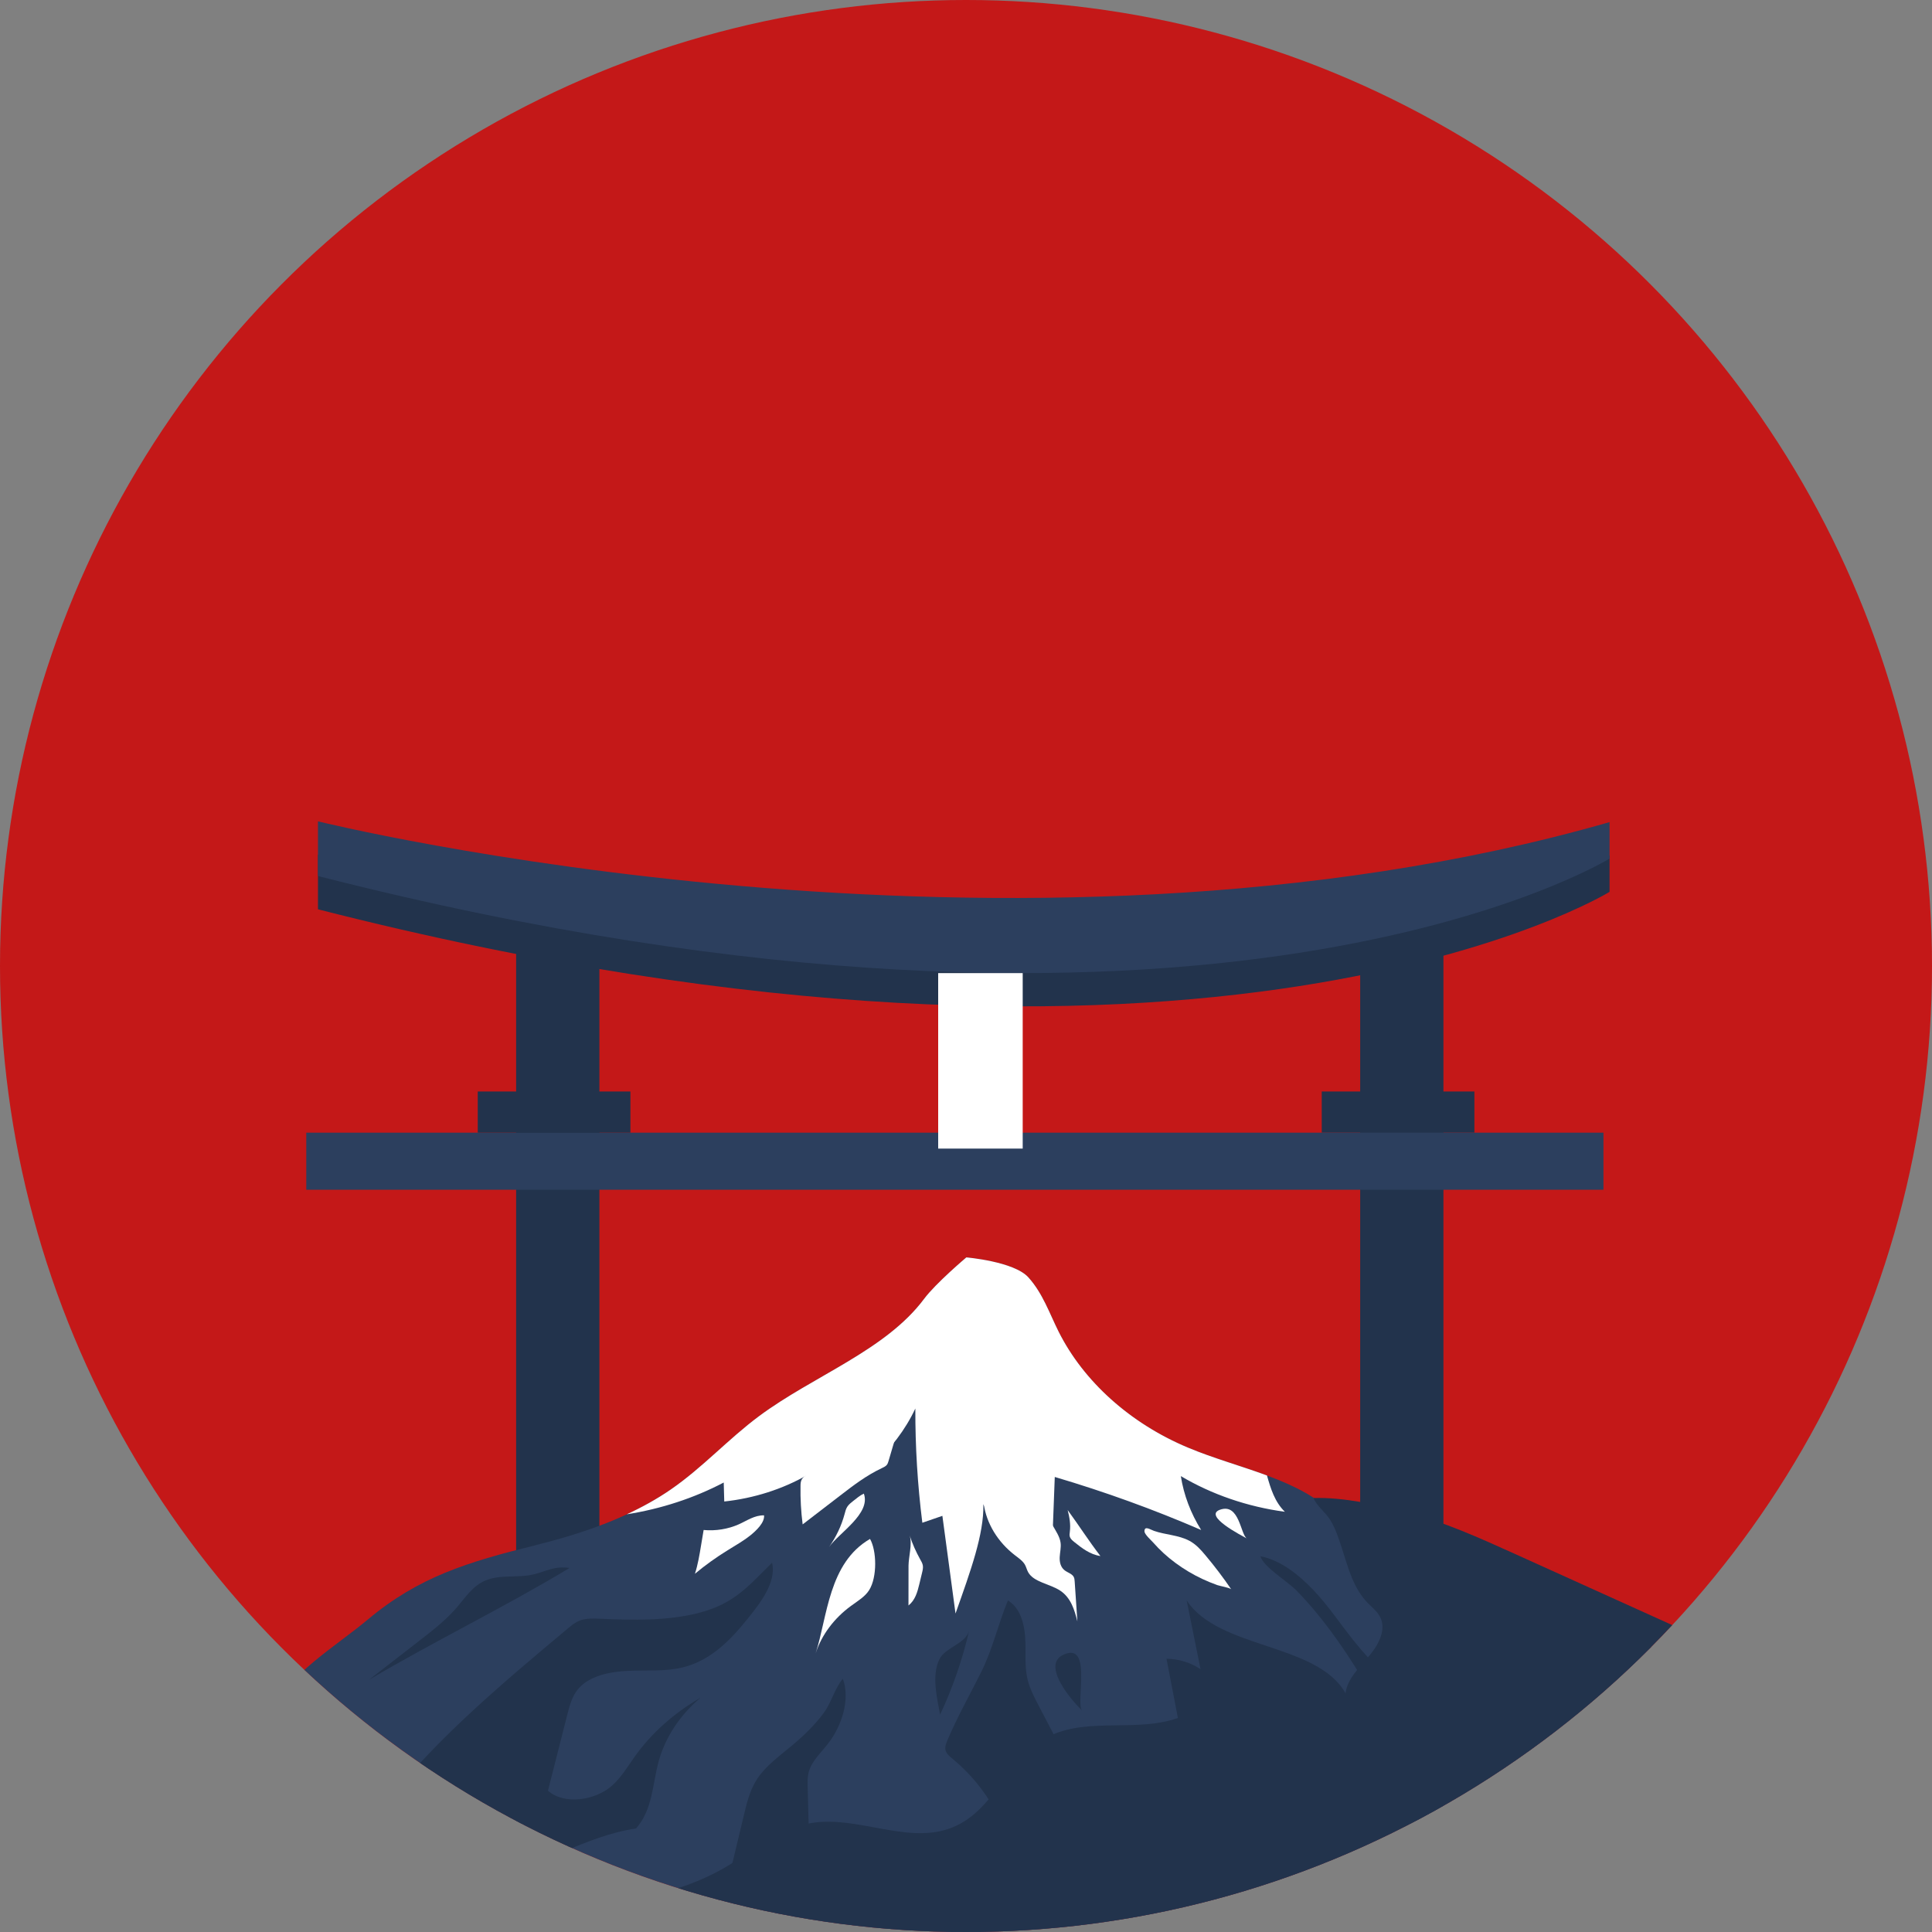<?xml version="1.0" encoding="UTF-8"?>
<svg id="Layer_2" data-name="Layer 2" xmlns="http://www.w3.org/2000/svg" xmlns:xlink="http://www.w3.org/1999/xlink" viewBox="0 0 400 400">
  <rect x="0" y="0" width="400" height="400" fill="#808080" stroke="none"/>
  <defs>
    <style>
      .cls-1 {
        fill: #fff;
      }

      .cls-2 {
        fill: #2c3f5e;
      }

      .cls-3 {
        fill: #c41818;
      }

      .cls-4 {
        clip-path: url(#clippath);
      }

      .cls-5 {
        fill: none;
      }

      .cls-6 {
        fill: #22334c;
      }
    </style>
    <clipPath id="clippath">
      <circle class="cls-5" cx="200" cy="200" r="200"/>
    </clipPath>
  </defs>
  <g id="OBJECT">
    <g>
      <circle class="cls-3" cx="200" cy="200" r="200"/>
      <g class="cls-4">
        <g>
          <g>
            <rect class="cls-6" x="273.65" y="225.98" width="31.61" height="8.53"/>
            <g>
              <rect class="cls-6" x="281.61" y="192.66" width="17.24" height="184.9"/>
              <rect class="cls-6" x="106.86" y="192.66" width="17.24" height="184.9"/>
            </g>
            <rect class="cls-2" x="63.41" y="234.51" width="268.57" height="11.81"/>
            <rect class="cls-6" x="98.91" y="225.98" width="31.61" height="8.53"/>
          </g>
          <g>
            <path class="cls-6" d="M65.83,176.94s143.99,35.6,267.41,.16v7.55s-82.28,50.85-267.41,3.61v-11.32Z"/>
            <path class="cls-2" d="M65.83,170.05s143.99,35.6,267.41,.16v7.55s-82.28,50.85-267.41,3.61v-11.32Z"/>
          </g>
          <rect class="cls-1" x="194.24" y="201.47" width="17.5" height="36.33"/>
        </g>
        <g>
          <path class="cls-2" d="M110.83,319.92c10.03-2.48,19.91-5.92,28.01-11.5,6.64-4.57,11.89-10.42,18.31-15.21,11.23-8.36,26.18-13.58,34.17-24.28,2.44-3.26,8.75-8.59,8.75-8.59,0,0,9.85,.83,12.84,4.13s4.35,7.4,6.26,11.23c5.18,10.35,14.86,19.04,26.78,24.02,10.62,4.45,23.52,6.43,30.78,14.35,2.7,2.95,4.4,6.54,7.49,9.2,4.34,3.73,10.72,5.07,16.75,6.26,9.22,1.81,18.44,3.62,27.66,5.43,3.33,.65,6.75,1.34,9.53,3.01,1.94,1.16,3.46,2.75,4.93,4.33,9.11,9.87,16.84,20.65,22.96,32.05-30.18,10.81-59.98,22.37-89.35,34.67-13.73,5.75-27.49,11.7-42.27,15.14-13.19,3.07-26.93,4.07-40.61,4.44-39.34,1.06-81.28-3.87-111.55-25.12-14.52-10.2-33.71-32.08-25.92-49.26,3.51-7.74,13.1-13.3,19.81-18.92,10.51-8.81,20.66-11.91,34.65-15.36Z"/>
          <g>
            <path class="cls-5" d="M343.1,342.3c-1.46-1.58-2.99-3.17-4.93-4.33-2.78-1.67-6.21-2.36-9.53-3.01-9.22-1.81-18.44-3.62-27.66-5.43-6.03-1.18-12.41-2.53-16.75-6.26-3.09-2.66-4.79-6.25-7.49-9.2-3.7-4.03-8.85-6.52-14.42-8.58,.78,2.73,1.59,5.46,3.71,7.52-7.72-1.04-15.14-3.59-21.54-7.39,.61,3.89,2.04,7.69,4.21,11.16-9.79-4.24-19.92-7.92-30.31-10.98-.24,6.4-.49,12.8-.73,19.2-6.13-3.2-11.09-7.97-14.05-13.53-.72,5.12-3.09,10.07-6.8,14.16-.56-3.93-1.13-7.86-1.69-11.79-1.38,.48-2.77,.95-4.15,1.43-.98-7.85-1.47-15.75-1.45-23.65-4.1,8.73-12.23,16.05-22.28,20.06-.03-2.1-.07-4.19-.1-6.29-5.11,2.93-11.05,4.82-17.18,5.48-.04-1.31-.07-2.61-.11-3.92-6.13,3.22-12.98,5.46-20.07,6.58-5.95,2.75-12.41,4.78-18.94,6.39-14,3.45-24.14,6.55-34.65,15.36-6.72,5.63-16.3,11.18-19.81,18.92-7.79,17.18,11.4,39.06,25.92,49.26,30.26,21.26,72.21,26.19,111.55,25.12,13.67-.37,27.42-1.37,40.61-4.44,14.78-3.44,28.53-9.39,42.27-15.14,29.37-12.3,59.17-23.86,89.35-34.67-6.12-11.4-13.84-22.18-22.96-32.05Z"/>
            <path class="cls-1" d="M149.95,310.87c6.13-.66,12.06-2.55,17.18-5.48,.03,2.1,.07,4.19,.1,6.29,10.05-4.01,18.19-11.33,22.28-20.06-.02,7.9,.46,15.8,1.45,23.65,1.38-.48,2.77-.95,4.15-1.43,.56,3.93,2.16,16.29,2.72,20.22,3.16-8.92,5.88-16.37,5.77-22.6,2.96,5.55,7.92,10.33,14.05,13.53,.24-6.4,.49-12.8,.73-19.2,10.39,3.07,20.52,6.74,30.31,10.98-2.17-3.47-3.61-7.27-4.21-11.16,6.39,3.8,13.82,6.35,21.54,7.39-2.11-2.06-2.93-4.79-3.71-7.52-5.38-1.99-11.14-3.58-16.36-5.77-11.92-4.99-21.6-13.68-26.78-24.02-1.91-3.82-3.28-7.93-6.26-11.23s-12.84-4.13-12.84-4.13c0,0-6.32,5.33-8.75,8.59-7.99,10.7-22.93,15.92-34.17,24.28-6.43,4.78-11.67,10.64-18.31,15.21-2.83,1.95-5.88,3.63-9.07,5.11,7.09-1.12,13.94-3.36,20.07-6.58,.04,1.31,.07,2.61,.11,3.92Z"/>
          </g>
          <path class="cls-1" d="M168.87,342.29c1.23-3.77,3.8-7.23,7.3-9.79,1.38-1.01,2.94-1.93,3.79-3.3,1.68-2.69,1.56-8.15,.17-10.58-8.61,4.98-8.81,16.14-11.26,23.67Z"/>
          <path class="cls-1" d="M171.62,320.33c1.5-2.13,2.6-4.46,3.25-6.88,.14-.52,.26-1.06,.57-1.52,.3-.46,.77-.83,1.23-1.19,.71-.55,1.39-1.15,2.18-1.5,1.49,4.15-5.15,8.11-7.24,11.1Z"/>
          <path class="cls-1" d="M188.1,332.39c1.38-1.1,1.84-2.78,2.22-4.35l.59-2.44c.12-.5,.24-1.01,.15-1.51-.08-.44-.32-.85-.55-1.25-.89-1.59-1.61-3.24-2.17-4.93,.57,1.75-.23,4.43-.24,6.24,0,2.75,0,5.49-.01,8.24Z"/>
          <path class="cls-1" d="M246.23,318.99c1.38,.74,2.39,1.87,3.33,3,1.92,2.28,3.71,4.65,5.37,7.08-.22-.33-2.39-.71-2.9-.89-1.06-.38-2.1-.81-3.11-1.28-1.98-.93-3.85-2.05-5.55-3.31-1.71-1.26-3.26-2.68-4.61-4.22-.44-.5-1.81-1.69-1.81-2.33,0-1.22,1.17-.37,1.97-.09,2.38,.83,5.11,.86,7.32,2.05Z"/>
          <path class="cls-1" d="M258.17,318.54c-1.35-.76-1.53-7.44-5.6-5.96-3.5,1.27,4.51,5.34,5.6,5.96Z"/>
          <path class="cls-1" d="M227.83,322.16c-2.14-.31-3.84-1.64-5.41-2.9-.37-.3-.76-.63-.91-1.05-.12-.35-.06-.72-.01-1.09,.19-1.52-.07-2.99-.45-4.48,2.3,3.14,4.38,6.41,6.78,9.52Z"/>
          <path class="cls-1" d="M155.34,317.89c-1.43,1.15-3.09,2.08-4.68,3.07-2.4,1.48-4.67,3.11-6.78,4.87,.61-1.91,.94-3.88,1.26-5.84,.18-1.07,.36-2.14,.54-3.22,2.5,.23,5.07-.19,7.29-1.18,1.65-.74,3.28-1.91,5.22-1.85,.14,1.5-1.6,3.14-2.84,4.15Z"/>
          <path class="cls-1" d="M185.68,296.66l-1.71,5.8c-.09,.3-.18,.62-.4,.87-.26,.29-.65,.47-1.03,.65-3.16,1.49-5.87,3.56-8.54,5.62l-7.82,6.01c-.34-2.64-.49-5.31-.44-7.97,0-.48,.03-.98,.29-1.4,.21-.34,.55-.61,.88-.87,3.12-2.36,6.64-4.35,10.42-5.89"/>
          <path class="cls-1" d="M203.67,311.35c.56,4.04,2.89,7.89,6.44,10.63,.78,.6,1.64,1.18,2.1,1.99,.27,.49,.38,1.03,.65,1.52,1.14,2.1,4.5,2.41,6.65,3.84,2.23,1.48,2.96,4.02,3.55,6.36-.19-2.76-.37-5.52-.56-8.28-.02-.34-.05-.7-.24-1-.37-.6-1.23-.83-1.82-1.28-.88-.67-1.09-1.76-1.04-2.76s.32-1.99,.18-2.98c-.18-1.29-1-2.43-1.65-3.6-1.05-1.92-1.65-3.99-2.24-6.04"/>
          <path class="cls-6" d="M144.61,333.96c-6.56,1.64-13.53,1.49-20.36,1.18-1.42-.06-2.9-.12-4.19,.37-.97,.37-1.74,1.01-2.49,1.64-13.29,11.12-26.67,22.34-37.14,35.43-.45,.56-.91,1.18-.87,1.85,.03,.53,.37,1.01,.69,1.46,3.54,4.92,7.09,9.85,10.63,14.77,1.51,2.09,3.07,4.24,5.4,5.69s5.66,2.04,8.15,.79c-1.21-2.99,.33-6.39,2.9-8.69,2.57-2.3,6.01-3.74,9.38-5.13,4.81-1.98,9.69-3.99,14.97-4.75,3.47-3.91,3.39-9.2,4.7-13.95,1.37-4.94,4.4-9.54,8.65-13.12-5.51,3.18-10.19,7.37-13.63,12.2-1.49,2.09-2.77,4.33-4.78,6.08-3.43,2.98-9.76,3.96-13.17,.97l4.03-15.85c.48-1.87,.98-3.81,2.33-5.34,2.28-2.59,6.41-3.46,10.22-3.63,3.82-.17,7.73,.18,11.39-.73,5.82-1.45,9.92-5.77,13.33-10.01,2.54-3.14,6.1-7.65,5.09-11.64-4.7,4.59-7.7,8.51-15.25,10.4Z"/>
          <path class="cls-6" d="M100.49,327.23c-2.61,1.11-4.09,3.44-5.8,5.45-2.3,2.7-5.22,4.97-8.12,7.21-3.39,2.63-6.78,5.26-10.18,7.9,13.57-8.03,28.08-15.04,41.53-23.16-3.24-.45-4.64,.66-7.54,1.35-3.24,.77-6.78-.07-9.9,1.26Z"/>
          <path class="cls-6" d="M283.22,331.92c.82,.84,1.78,1.61,2.36,2.58,1.6,2.65-.04,5.87-2.08,8.3-2.04,2.43-4.58,4.81-4.92,7.78-5.84-10.45-26.36-9.12-32.9-19.26,.96,4.76,1.92,9.52,2.88,14.27-1.98-1.35-4.51-2.13-7.05-2.17,.79,4.09,1.57,8.17,2.36,12.26-8.16,2.96-18.26-.03-26.08,3.52-9.41,4.27-11.57,16.19-21.51,19.48-8.86,2.93-18.79-2.72-28.14-1.27-7.19,1.11-12.48,6.1-18.55,9.53-7.32,4.14-16.02,6.08-24.55,7.95,11.14,3.03,21.63,7.77,30.8,13.91,4.25,2.85,8.41,6.08,13.63,7.33,5.22,1.24,10.79,.32,16.08-.69,13.13-2.52,26.1-5.56,39.23-8.08,37.25-7.15,75.83-10.15,111.61-21.45,2.05-.65,4.17-1.36,5.66-2.72,2.03-1.85,2.53-4.51,3.03-7,2.3-11.6,6.43-22.93,12.25-33.61-3.22-2.54-7.15-4.33-11.03-6.09-10.96-4.96-21.92-9.91-32.88-14.87-7.15-3.23-14.35-6.49-22.1-8.51-5.91-1.54-13.14-3.15-19.35-2.96,.5,1.52,2.5,2.98,3.46,4.57,1.13,1.86,1.77,3.91,2.42,5.91,1.28,3.9,2.25,8.08,5.36,11.29Z"/>
          <path class="cls-6" d="M212.25,338.99c.2,2.96-.2,5.96,.53,8.85,.47,1.85,1.37,3.59,2.27,5.31,2.29,4.39,4.58,8.77,6.88,13.16-5.95,2.44-11.11,6.24-14.78,10.89-2.1-4.89-5.51-9.37-9.89-13.02-.61-.51-1.27-1.04-1.48-1.75-.2-.69,.07-1.41,.35-2.08,2.05-4.85,4.69-9.49,7.05-14.24,2.4-4.84,3.49-9.93,5.5-14.76,2.66,1.64,3.39,5.01,3.57,7.64Z"/>
          <path class="cls-6" d="M224.05,354.15c-1.46-1.37,2.24-14.4-3.9-11.55-4.67,2.17,1.91,9.69,3.9,11.55Z"/>
          <path class="cls-6" d="M287.44,356.68c.31-2.06,.61-4.13,.92-6.19,.08-.54,.16-1.1,0-1.63-.21-.75-.85-1.35-1.45-1.93-2.41-2.3-4.65-4.74-6.68-7.29-2.79-3.5-5.23-7.21-8.36-10.49-2.72-2.84-6.57-6.12-10.9-6.94,.6,2.21,5.58,5.17,7.43,7.07,2.65,2.71,5.04,5.6,7.24,8.58,4.45,6.03,8.14,12.43,11.8,18.82Z"/>
          <path class="cls-6" d="M163.94,361.42c-2.58,2.15-5.4,4.19-7.16,6.86-1.51,2.29-2.14,4.9-2.75,7.47-1.11,4.64-2.22,9.28-3.34,13.92,5.59,1.01,11.38,1.23,17.06,.63-.17-6.76-.35-13.53-.53-20.29-.03-1.06-.05-2.14,.23-3.17,.61-2.23,2.56-3.99,4.04-5.91,2.82-3.66,4.58-9.11,3.01-13.37-1.72,2.06-2.35,4.94-4.01,7.16-1.83,2.46-4.11,4.67-6.55,6.7Z"/>
          <path class="cls-6" d="M194.64,355c2.64-5.65,4.66-11.5,6.02-17.46-.63,2.77-4.94,3.5-6.16,5.98-1.66,3.38-.5,8.02,.14,11.49Z"/>
        </g>
      </g>
    </g>
  </g>
</svg>